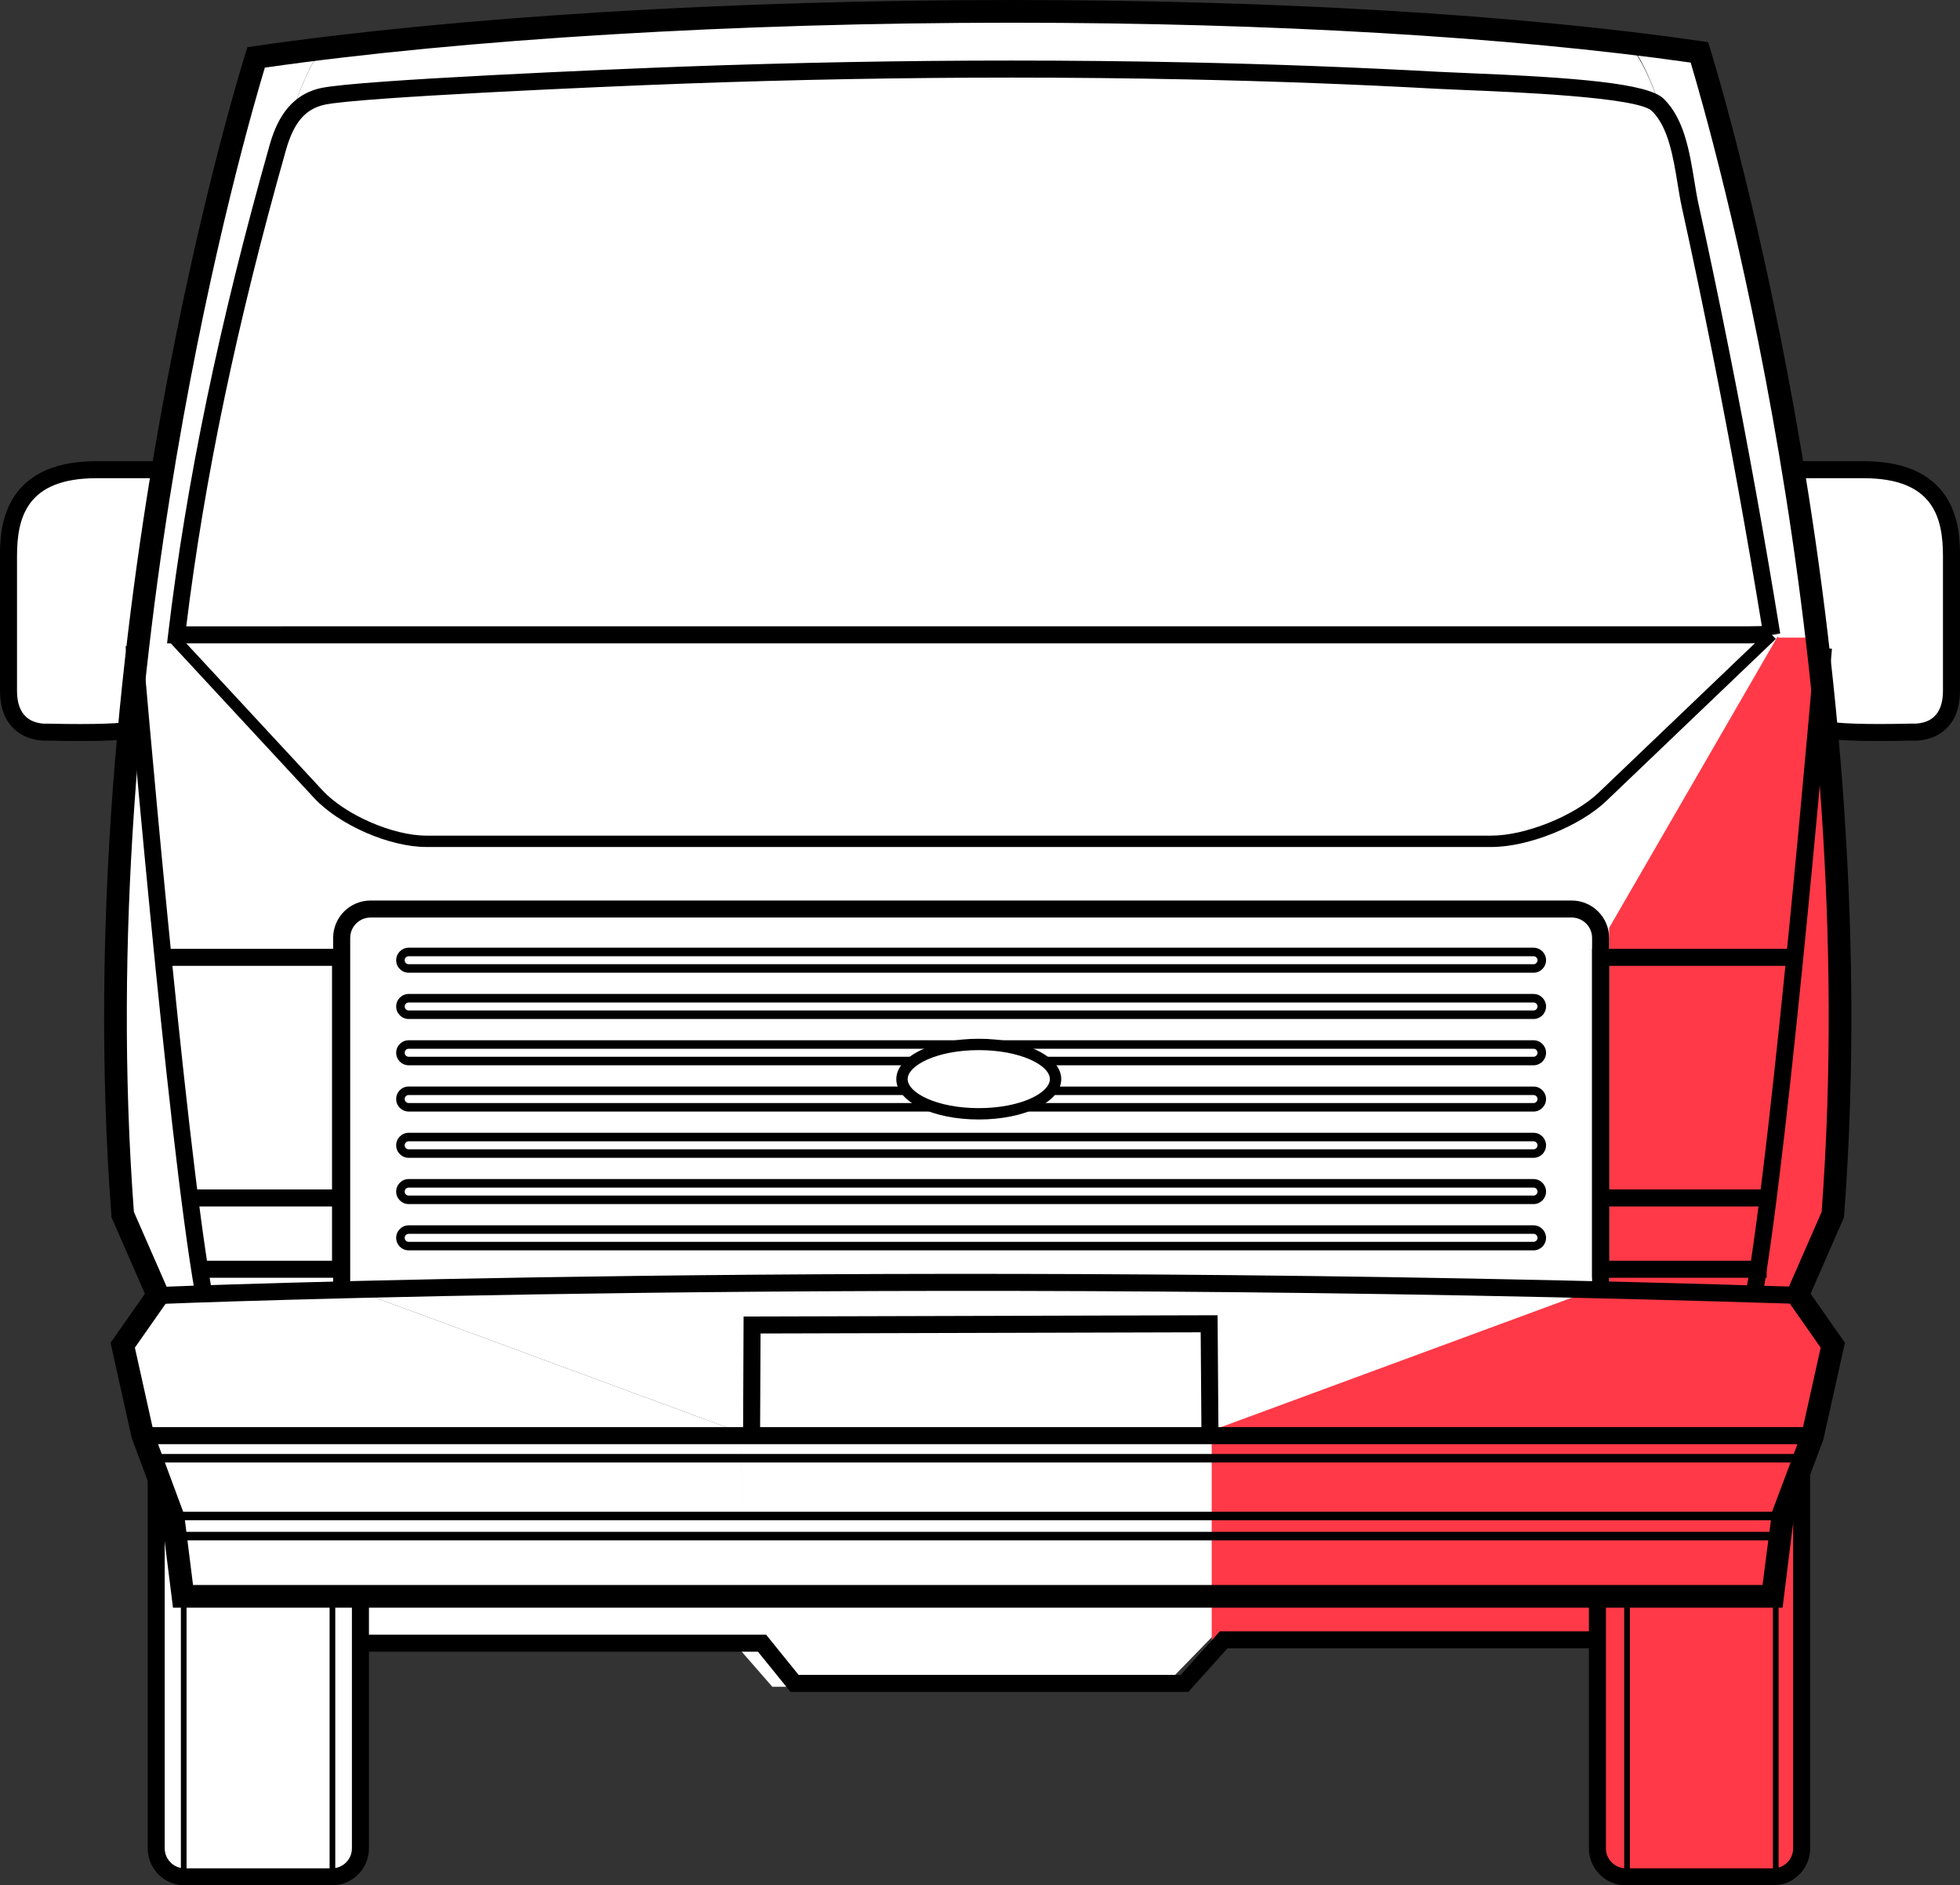 <?xml version="1.0" encoding="utf-8"?>
<!-- Generator: Adobe Illustrator 17.0.0, SVG Export Plug-In . SVG Version: 6.00 Build 0)  -->
<!DOCTYPE svg PUBLIC "-//W3C//DTD SVG 1.1//EN" "http://www.w3.org/Graphics/SVG/1.1/DTD/svg11.dtd">
<svg version="1.1" id="Layer_1" xmlns="http://www.w3.org/2000/svg"  x="0px" y="0px"
	 width="106.451px" height="102.382px" viewBox="111.387 12.234 106.451 102.382"
	 enable-background="new 111.387 12.234 106.451 102.382" xml:space="preserve">
<rect x="111.387" y="12.234" width="106.451" height="102.382" fill="#333333" stroke="none"/>
<g id="front">
	<polygon fill="#FFFFFF" points="130.083,82.083 151.667,90.042 151.625,101.875 153.333,103.833 174.583,103.833 177.417,100.917
		177.368,89.998 199,82 199,62.833 208.07,46.69 120.517,46.69 130,63.167 	"/>
</g>
<g id="roof">
	<path fill="#FFFFFF" d="M199.992,14.843C194.07,14.158,181.716,13,165.917,13c-16.337,0-30.541,1.239-37.048,1.911
		c-0.466,0.555-0.96,1.593-1.467,2.99C132.618,17.191,144.494,16,165.5,16c20.543,0,31.38,1.415,36.154,2.301
		C201.079,16.651,200.516,15.425,199.992,14.843z"/>
</g>
<g id="front-right">
	<path fill="#FFFFFF" d="M151.667,90.042l-21.583-7.958V62.75l-9.145-15.812H119c0,0-2.583,15.979-1.083,31.395l1.833,4.333
		l-1.833,2.833l1,4.75l0.863,1.918c-0.017,0.097-0.03,0.196-0.03,0.299v19.942c0,0.948,0.769,1.717,1.717,1.717h7.817
		c0.948,0,1.717-0.769,1.717-1.717v-10.742h20.667L151.667,90.042L151.667,90.042z"/>
</g>
<g id="right">
	<path fill="#FFFFFF" d="M129,14.75l-3.917,0.583c0,0-3.353,11.205-5.107,22.249h-4.6c-1.566,0-3.626,1.562-3.626,3.128v8.707
		c0,1.833,0.667,2.835,2.835,2.835l3.482,0.157l1.302-5.424h1.538C120.906,46.984,125.75,18,129,14.75z"/>
</g>
<g id="front-left">
	<path fill="#FF3947" d="M177.198,89.917l21.583-7.958V62.625l9.145-15.812h1.938c0,0,2.583,15.979,1.083,31.395l-1.833,4.333
		l1.833,2.833l-1,4.75l-0.863,1.918c0.017,0.097,0.03,0.196,0.03,0.299v19.942c0,0.948-0.769,1.717-1.717,1.717h-7.817
		c-0.948,0-1.717-0.769-1.717-1.717v-10.742h-20.667V89.917H177.198z"/>
</g>
<g id="front-windscreen">
	<path fill="#FFFFFF" d="M190.456,46.834h-69.708l0.06-0.51c0.967-8.104,2.755-16.669,5.464-26.18
		c0.324-1.135,0.965-2.69,2.787-3.079c2.054-0.438,16.144-1.026,19.523-1.148c5.946-0.215,11.894-0.324,17.68-0.324
		c3.181,0,6.383,0.032,9.519,0.097c4.594,0.096,9.138,0.265,13.506,0.504c0.368,0.019,0.882,0.042,1.496,0.066
		c5.942,0.24,9.796,0.553,10.652,1.37c1.113,1.062,1.407,2.85,1.666,4.428c0.071,0.435,0.139,0.853,0.222,1.226
		c0.559,2.523,1.114,5.168,1.654,7.861c1.009,5.034,2.275,10.52,3.093,15.543L190.456,46.834z"/>
</g>
<g id="left">
	<path fill="#FFFFFF" d="M199.875,14.625l3.917,0.583c0,0,3.353,11.205,5.107,22.249h4.6c1.566,0,3.626,1.562,3.626,3.128v8.707
		c0,1.833-0.667,2.835-2.835,2.835l-3.482,0.157l-1.302-5.424h-1.538C207.969,46.859,203.125,17.875,199.875,14.625z"/>
</g>
<g id="lineart">
	<path d="M208.202,99.539h-87.42l-0.604-4.832l-1.636-4.379l-1.15-5.174l1.866-2.666l-1.813-4.143l-0.008-0.105
		c-2.436-32.202,7.176-62.772,7.273-63.077l0.117-0.367l0.381-0.056c10.95-1.593,25.94-2.506,41.126-2.506
		c14.242,0,27.537,0.793,37.438,2.233l0.383,0.056l0.116,0.368c0.098,0.308,9.708,31.147,7.273,63.348l-0.008,0.105l-1.813,4.143
		l1.866,2.666l-1.174,5.257l-1.612,4.295L208.202,99.539z M121.871,98.306h85.243l0.512-3.964l1.622-4.323l1.023-4.602l-1.953-2.788
		l2.006-4.585c2.247-30.032-6.041-58.841-7.114-62.411c-9.803-1.397-22.875-2.165-36.875-2.165c-14.951,0-29.703,0.888-40.563,2.438
		c-1.075,3.549-9.359,32.122-7.113,62.138l2.006,4.585l-1.952,2.788l1.023,4.602l1.656,4.463L121.871,98.306z"/>
	<path d="M115.768,52.475c-0.538,0-1.139-0.008-1.803-0.023c0.011,0-1.016,0.092-1.784-0.606c-0.527-0.479-0.794-1.187-0.794-2.106
		v-7.295c0-1.278,0-5.167,5.236-5.167h3.93v0.925h-3.93c-3.799,0-4.312,2.145-4.312,4.242v7.296c0,0.647,0.165,1.125,0.491,1.422
		c0.462,0.42,1.123,0.369,1.129,0.368c2.895,0.063,4.043-0.024,4.505-0.109l0.167,0.91
		C118.077,52.427,117.127,52.475,115.768,52.475z"/>
	<polygon points="130.344,81.622 122.231,81.622 122.231,80.697 129.42,80.697 129.42,64.683 120.472,64.683 120.472,63.758
		130.344,63.758 	"/>
	<rect x="121.952" y="76.825" width="7.794" height="0.925"/>
	<path d="M190.675,47.171H120.46l0.061-0.517c0.974-8.21,2.775-16.886,5.504-26.522c0.326-1.15,0.972-2.725,2.807-3.119
		c2.069-0.444,16.262-1.039,19.665-1.163c5.989-0.217,11.981-0.328,17.808-0.328c3.204,0,6.43,0.033,9.588,0.099
		c4.627,0.097,9.204,0.269,13.604,0.511c0.37,0.02,0.889,0.042,1.507,0.067c5.985,0.243,9.867,0.56,10.73,1.388
		c1.122,1.076,1.417,2.887,1.678,4.486c0.072,0.441,0.14,0.864,0.224,1.242c0.563,2.556,1.123,5.235,1.666,7.964
		c1.016,5.1,1.948,10.267,2.772,15.356l-0.456,0.074l-0.078,0.452c-0.153-0.016-0.848,0.002-1.135,0.007l-0.143,0.003
		C206.262,47.171,190.675,47.171,190.675,47.171z M121.503,46.246l84.886-0.002c0.161-0.003,0.436-0.009,0.686-0.011
		c-0.8-4.9-1.7-9.867-2.676-14.773c-0.542-2.723-1.101-5.396-1.663-7.945c-0.087-0.393-0.159-0.833-0.234-1.292
		c-0.238-1.456-0.507-3.105-1.406-3.968c-0.783-0.752-7.572-1.028-10.127-1.131c-0.624-0.025-1.149-0.047-1.521-0.067
		c-4.389-0.242-8.956-0.414-13.572-0.51c-3.151-0.066-6.371-0.099-9.569-0.099c-5.816,0-11.796,0.11-17.774,0.327
		c-4.557,0.166-17.645,0.744-19.505,1.143c-1.054,0.226-1.686,0.964-2.111,2.467C124.257,29.771,122.485,38.237,121.503,46.246z"/>
	<path d="M207.691,114.616h-7.999c-1.108,0-2.009-0.901-2.009-2.009V99.195h0.925v13.413c0,0.598,0.486,1.084,1.084,1.084h7.999
		c0.598,0,1.084-0.486,1.084-1.084v-20.77h0.925v20.769C209.7,113.715,208.799,114.616,207.691,114.616z"/>
	<polygon points="175.931,104.11 154.319,104.11 152.553,101.928 131.235,101.928 131.235,101.004 152.995,101.004 154.76,103.186
		175.518,103.186 177.637,100.822 198.146,100.822 198.146,101.747 178.05,101.747 	"/>
	<polygon points="207.337,81.622 197.856,81.622 197.856,63.758 208.827,63.758 208.827,64.683 198.782,64.683 198.782,80.697
		207.337,80.697 	"/>
	<rect x="198.279" y="76.825" width="9.41" height="0.925"/>
	<path d="M129.416,114.616h-7.999c-1.107,0-2.009-0.901-2.009-2.009V91.838h0.925v20.769c0,0.598,0.486,1.084,1.084,1.084h7.999
		c0.598,0,1.084-0.486,1.084-1.084V99.195h0.925v13.413C131.425,113.715,130.524,114.616,129.416,114.616z"/>
	<rect x="119.144" y="89.733" width="90.696" height="0.925"/>
	<path d="M213.406,52.475c-1.323,0-2.263-0.048-2.785-0.144l0.167-0.91c0.462,0.085,1.612,0.173,4.45,0.107
		c0.059,0.002,0.728,0.053,1.19-0.371c0.322-0.296,0.485-0.773,0.485-1.416v-7.296c0-2.098-0.512-4.242-4.312-4.242h-3.93v-0.925
		h3.93c5.237,0,5.237,3.889,5.237,5.167v7.296c0,0.919-0.267,1.627-0.794,2.106c-0.768,0.698-1.798,0.609-1.839,0.604
		C214.544,52.467,213.943,52.475,213.406,52.475z"/>
	<rect x="119.417" y="91.191" width="89.593" height="0.462"/>
	<rect x="120.781" y="94.326" width="87.422" height="0.462"/>
	<rect x="121.326" y="95.419" width="86.457" height="0.462"/>
	<path d="M209.28,83.047c-49.572-1.595-88.905-0.016-89.296,0l-0.038-0.924c0.392-0.016,39.759-1.596,89.364,0L209.28,83.047z"/>
	<path d="M198.783,82.226h-0.927v-19.06c0-0.61-0.497-1.106-1.108-1.106h-65.233c-0.611,0-1.108,0.496-1.108,1.106v19.06h-0.927
		v-19.06c0-1.12,0.913-2.03,2.034-2.03h65.233c1.122,0,2.034,0.911,2.034,2.03v19.06H198.783z"/>
	<path d="M121.982,82.486c-1.511-8.532-3.75-34.889-3.773-35.155l0.922-0.078c0.022,0.265,2.258,26.58,3.761,35.071L121.982,82.486z
		"/>
	<path d="M207.11,82.62l-0.91-0.161c1.504-8.491,3.74-34.807,3.762-35.072l0.921,0.078C210.861,47.731,208.621,74.088,207.11,82.62z
		"/>
	<path d="M192.397,58.229h-57.855c-2.001,0-4.736-1.194-6.097-2.662l-7.849-8.468l0.452-0.419l7.849,8.468
		c1.238,1.336,3.823,2.464,5.645,2.464h57.855c1.828,0,4.487-1.067,5.808-2.329l9.203-8.797l0.426,0.445l-9.203,8.797
		C197.189,57.107,194.393,58.229,192.397,58.229z"/>
	<path d="M194.676,65.057h-61.092c-0.375,0-0.68-0.305-0.68-0.68s0.305-0.679,0.68-0.679h61.092c0.375,0,0.68,0.305,0.68,0.679
		S195.051,65.057,194.676,65.057z M133.583,64.161c-0.12,0-0.217,0.097-0.217,0.217s0.098,0.217,0.217,0.217h61.092
		c0.12,0,0.217-0.098,0.217-0.217s-0.098-0.217-0.217-0.217H133.583z"/>
	<path d="M194.676,67.57h-61.092c-0.375,0-0.68-0.305-0.68-0.68s0.305-0.68,0.68-0.68h61.092c0.375,0,0.68,0.305,0.68,0.68
		C195.355,67.265,195.051,67.57,194.676,67.57z M133.583,66.673c-0.12,0-0.217,0.098-0.217,0.217c0,0.12,0.098,0.217,0.217,0.217
		h61.092c0.12,0,0.217-0.098,0.217-0.217c0-0.12-0.098-0.217-0.217-0.217H133.583z"/>
	<path d="M194.676,70.083h-26.62v-0.462h26.62c0.12,0,0.217-0.098,0.217-0.217s-0.098-0.217-0.217-0.217h-61.092
		c-0.12,0-0.217,0.097-0.217,0.217s0.098,0.217,0.217,0.217h27.357v0.462h-27.357c-0.375,0-0.68-0.305-0.68-0.68
		s0.305-0.679,0.68-0.679h61.092c0.375,0,0.68,0.305,0.68,0.679C195.355,69.778,195.051,70.083,194.676,70.083z"/>
	<path d="M194.676,72.596h-27.442v-0.462h27.441c0.12,0,0.217-0.098,0.217-0.217c0-0.12-0.098-0.217-0.217-0.217h-26.131v-0.462
		h26.132c0.375,0,0.68,0.305,0.68,0.68C195.355,72.291,195.051,72.596,194.676,72.596z"/>
	<path d="M161.994,72.596h-28.411c-0.375,0-0.68-0.305-0.68-0.68s0.305-0.68,0.68-0.68h27.024v0.462h-27.024
		c-0.12,0-0.217,0.098-0.217,0.217c0,0.12,0.098,0.217,0.217,0.217h28.411V72.596z"/>
	<path d="M194.676,75.109h-61.092c-0.375,0-0.68-0.305-0.68-0.68s0.305-0.68,0.68-0.68h61.092c0.375,0,0.68,0.305,0.68,0.68
		C195.355,74.804,195.051,75.109,194.676,75.109z M133.583,74.212c-0.12,0-0.217,0.098-0.217,0.217c0,0.12,0.098,0.217,0.217,0.217
		h61.092c0.12,0,0.217-0.098,0.217-0.217c0-0.12-0.098-0.217-0.217-0.217H133.583z"/>
	<path d="M194.676,77.621h-61.092c-0.375,0-0.68-0.305-0.68-0.679c0-0.375,0.305-0.68,0.68-0.68h61.092
		c0.375,0,0.68,0.305,0.68,0.68C195.355,77.317,195.051,77.621,194.676,77.621z M133.583,76.725c-0.12,0-0.217,0.098-0.217,0.217
		c0,0.12,0.098,0.217,0.217,0.217h61.092c0.12,0,0.217-0.097,0.217-0.217s-0.098-0.217-0.217-0.217H133.583z"/>
	<path d="M194.676,80.134h-61.092c-0.375,0-0.68-0.305-0.68-0.68s0.305-0.68,0.68-0.68h61.092c0.375,0,0.68,0.305,0.68,0.68
		C195.355,79.829,195.051,80.134,194.676,80.134z M133.583,79.237c-0.12,0-0.217,0.098-0.217,0.217c0,0.12,0.098,0.217,0.217,0.217
		h61.092c0.12,0,0.217-0.098,0.217-0.217c0-0.12-0.098-0.217-0.217-0.217H133.583z"/>
	<path d="M164.546,73.027c-2.511,0-4.479-0.963-4.479-2.192s1.967-2.192,4.479-2.192c2.511,0,4.479,0.963,4.479,2.192
		S167.057,73.027,164.546,73.027z M164.546,69.26c-2.276,0-3.862,0.83-3.862,1.575c0,0.745,1.586,1.575,3.862,1.575
		s3.862-0.83,3.862-1.575C168.408,70.09,166.822,69.26,164.546,69.26z"/>
	<polygon points="176.64,90.105 176.599,84.584 152.694,84.648 152.669,89.987 151.745,89.983 151.773,83.726 177.516,83.657
		177.564,90.098 	"/>
	<rect x="121.211" y="98.706" width="0.308" height="15.166"/>
	<rect x="129.288" y="98.706" width="0.308" height="15.166"/>
	<rect x="199.6" y="98.706" width="0.308" height="15.166"/>
	<rect x="207.677" y="98.706" width="0.308" height="15.166"/>
</g>
</svg>

